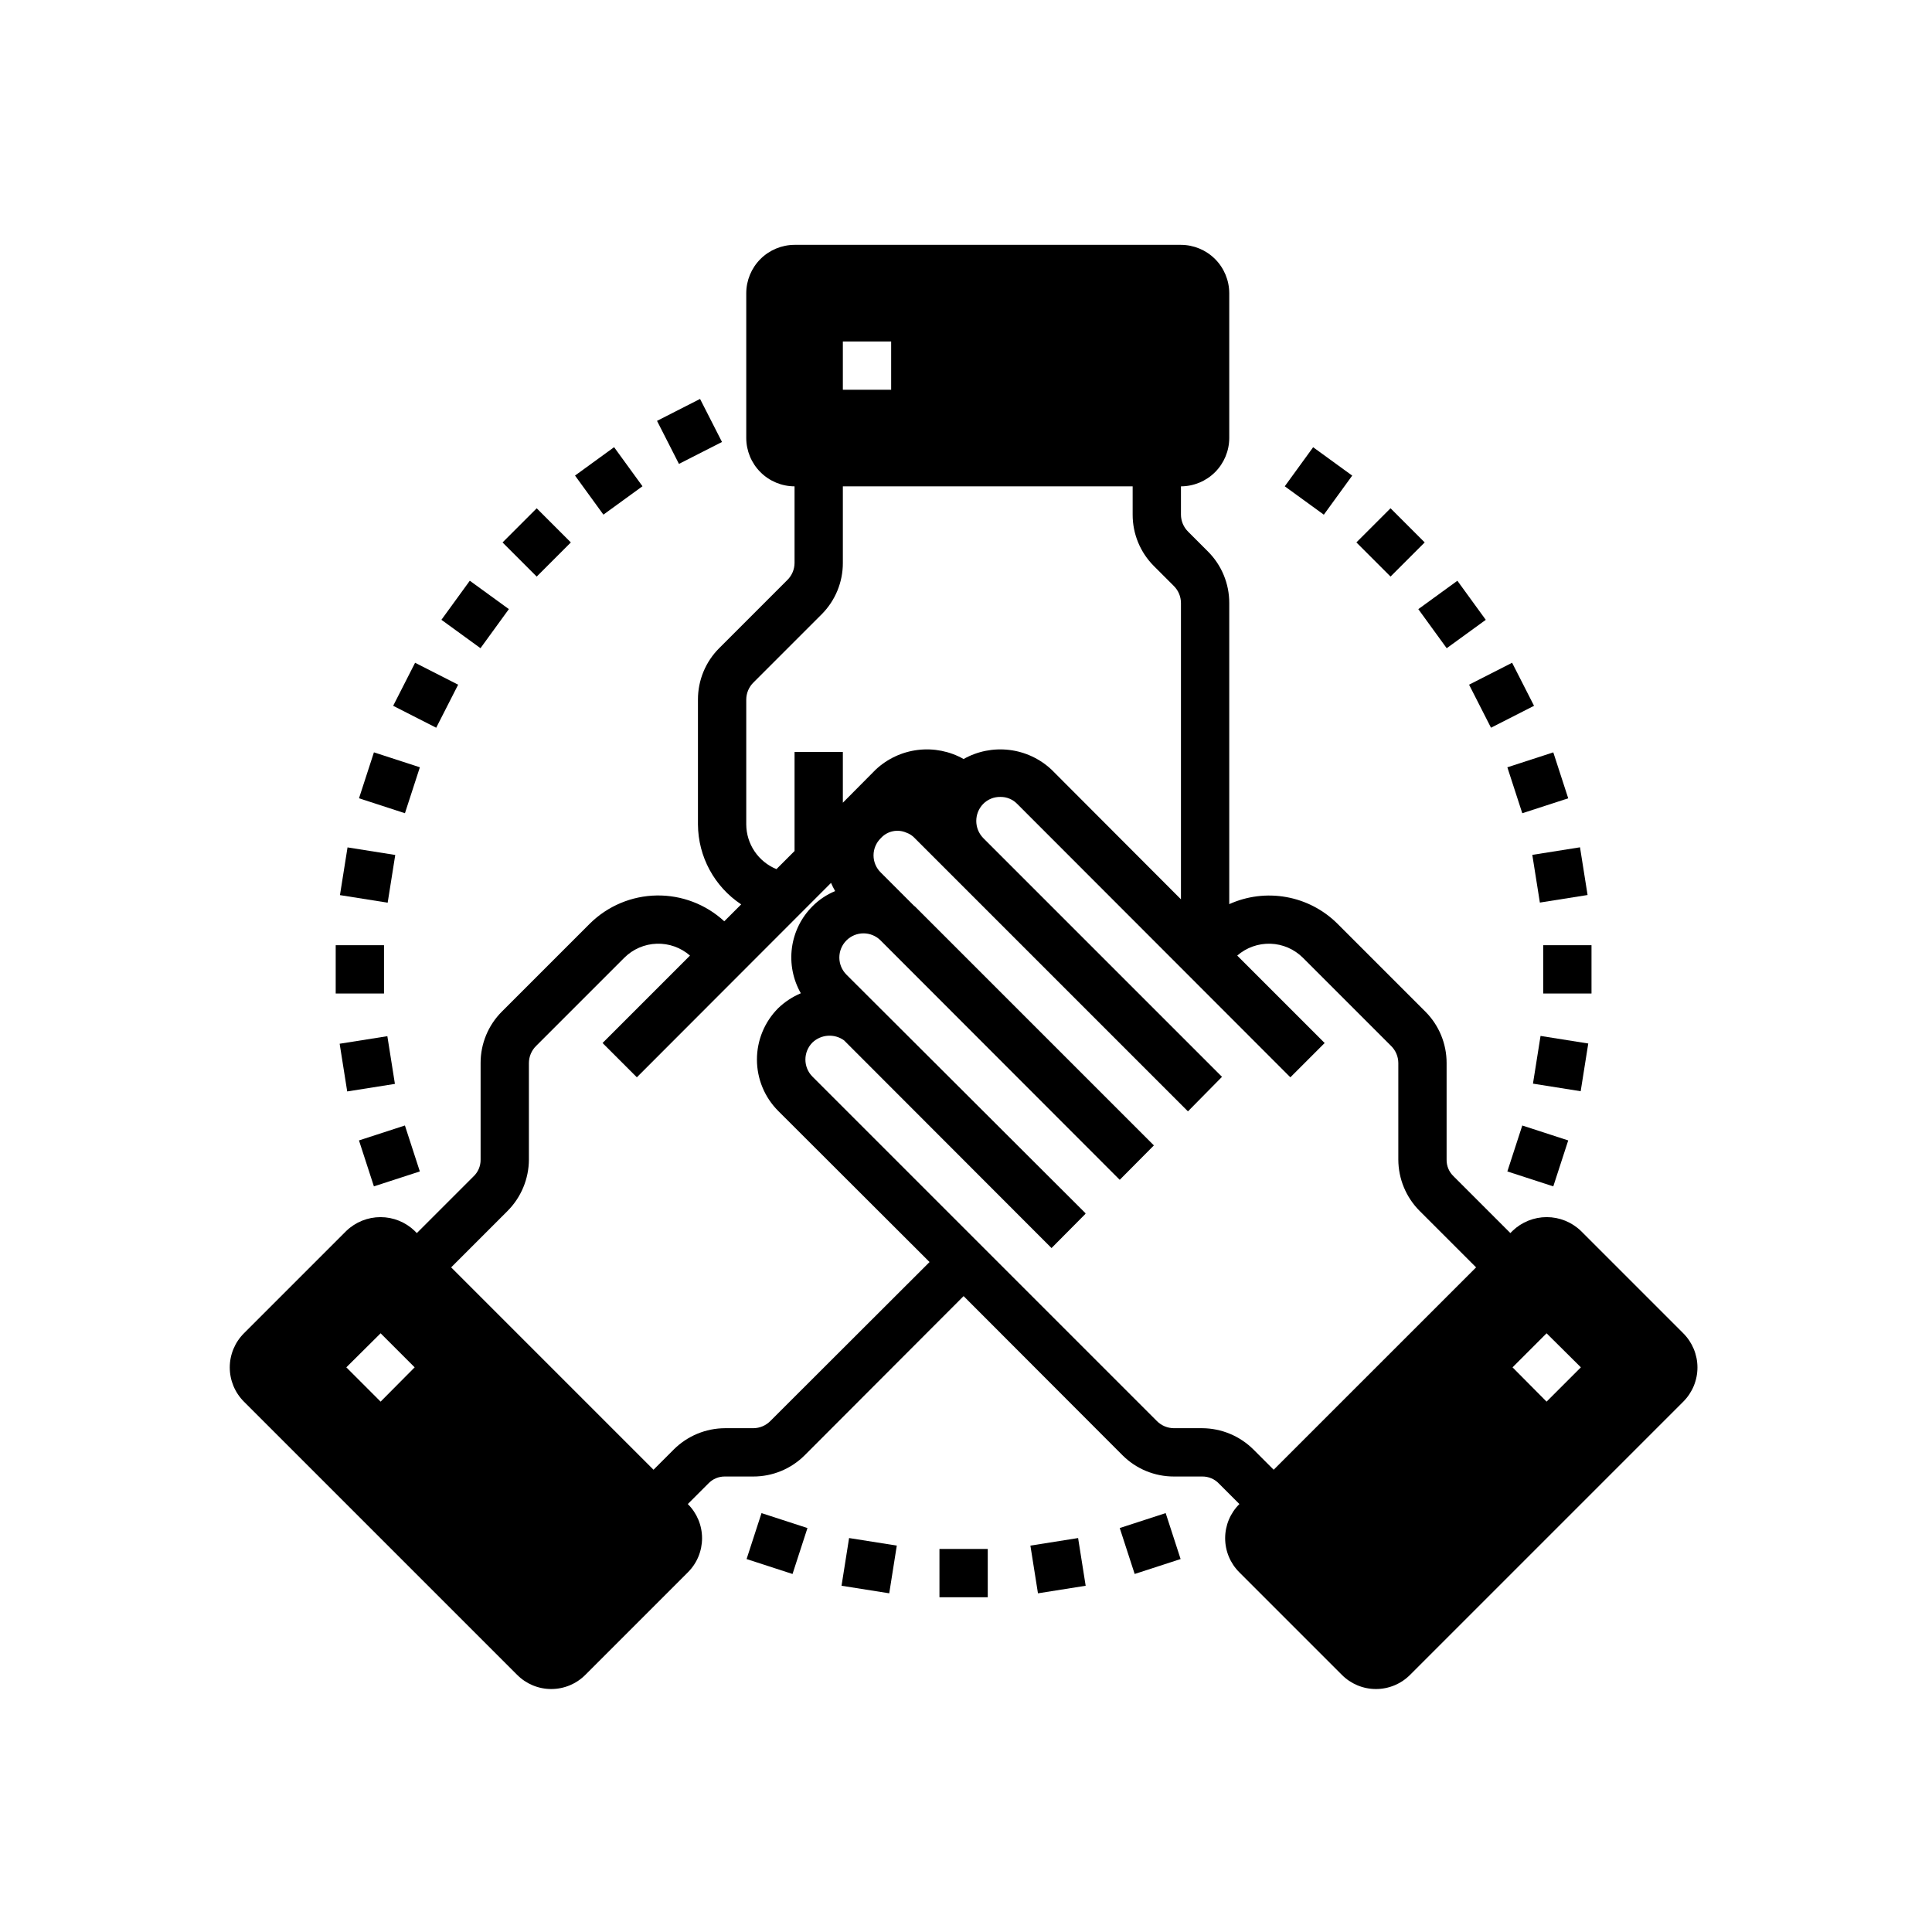 <?xml version="1.0" encoding="UTF-8" standalone="no"?>
<svg
   xmlns:dc="http://purl.org/dc/elements/1.1/"
   xmlns:cc="http://creativecommons.org/ns#"
   xmlns:rdf="http://www.w3.org/1999/02/22-rdf-syntax-ns#"
   xmlns:svg="http://www.w3.org/2000/svg"
   xmlns="http://www.w3.org/2000/svg"
   xmlns:sodipodi="http://sodipodi.sourceforge.net/DTD/sodipodi-0.dtd"
   xmlns:inkscape="http://www.inkscape.org/namespaces/inkscape"
   width="700pt"
   height="700pt"
   version="1.1"
   viewBox="0 0 700 700"
   id="svg304"
   sodipodi:docname="noun-team-4854330.svg"
   inkscape:version="1.0.2 (e86c870879, 2021-01-15, custom)">
  <sodipodi:namedview
     pagecolor="#000"
     bordercolor="#666666"
     borderopacity="1"
     objecttolerance="10"
     gridtolerance="10"
     guidetolerance="10"
     inkscape:pageopacity="0"
     inkscape:pageshadow="2"
     inkscape:window-width="1920"
     inkscape:window-height="992"
     id="namedview306"
     showgrid="false"
     inkscape:pagecheckerboard="true"
     inkscape:zoom="0.86357143"
     inkscape:cx="466.66667"
     inkscape:cy="512.98594"
     inkscape:window-x="-8"
     inkscape:window-y="-8"
     inkscape:window-maximized="1"
     inkscape:current-layer="g302" />
  <defs
     id="defs208">
    <symbol
       id="p"
       overflow="visible">
      <path
         d="m29.312-1.75c-1.512 0.781-3.09 1.371-4.734 1.766-1.637 0.406-3.34 0.609-5.109 0.609-5.312 0-9.527-1.484-12.641-4.453-3.106-2.969-4.656-7-4.656-12.094s1.551-9.125 4.656-12.094c3.113-2.969 7.328-4.453 12.641-4.453 1.77 0 3.473 0.199 5.109 0.594 1.645 0.398 3.223 0.992 4.734 1.781v6.594c-1.531-1.039-3.039-1.801-4.516-2.281-1.48-0.488-3.039-0.734-4.672-0.734-2.938 0-5.246 0.945-6.922 2.828-1.68 1.875-2.516 4.465-2.516 7.766 0 3.293 0.836 5.883 2.516 7.766 1.676 1.875 3.984 2.812 6.922 2.812 1.633 0 3.191-0.238 4.672-0.719 1.477-0.488 2.984-1.254 4.516-2.297z"
         id="path160" />
    </symbol>
    <symbol
       id="c"
       overflow="visible">
      <path
         d="m21.453-17.406c-0.68-0.312-1.352-0.539-2.016-0.688-0.656-0.156-1.32-0.234-1.984-0.234-1.969 0-3.484 0.633-4.547 1.891-1.055 1.262-1.578 3.07-1.578 5.422v11.016h-7.656v-23.922h7.656v3.922c0.977-1.562 2.102-2.703 3.375-3.422 1.281-0.719 2.812-1.078 4.594-1.078 0.25 0 0.523 0.012 0.828 0.031 0.301 0.023 0.734 0.07 1.297 0.141z"
         id="path163" />
    </symbol>
    <symbol
       id="a"
       overflow="visible">
      <path
         d="m27.562-12.031v2.188h-17.891c0.188 1.793 0.832 3.137 1.938 4.031 1.113 0.898 2.672 1.344 4.672 1.344 1.602 0 3.25-0.234 4.938-0.703 1.688-0.477 3.422-1.203 5.203-2.172v5.891c-1.805 0.688-3.609 1.203-5.422 1.547-1.812 0.352-3.621 0.531-5.422 0.531-4.336 0-7.703-1.098-10.109-3.297-2.398-2.207-3.594-5.297-3.594-9.266 0-3.906 1.176-6.973 3.531-9.203 2.363-2.238 5.609-3.359 9.734-3.359 3.758 0 6.769 1.137 9.031 3.406 2.258 2.262 3.391 5.281 3.391 9.062zm-7.859-2.531c0-1.457-0.43-2.629-1.281-3.516-0.844-0.895-1.949-1.344-3.312-1.344-1.492 0-2.699 0.418-3.625 1.25-0.918 0.836-1.492 2.039-1.719 3.609z"
         id="path166" />
    </symbol>
    <symbol
       id="i"
       overflow="visible">
      <path
         d="m14.391-10.766c-1.594 0-2.793 0.273-3.594 0.812-0.805 0.543-1.203 1.34-1.203 2.391 0 0.969 0.32 1.73 0.969 2.281 0.645 0.543 1.547 0.812 2.703 0.812 1.438 0 2.644-0.516 3.625-1.547 0.988-1.031 1.484-2.32 1.484-3.875v-0.875zm11.688-2.891v13.656h-7.703v-3.547c-1.031 1.449-2.188 2.508-3.469 3.172s-2.84 1-4.672 1c-2.481 0-4.496-0.723-6.047-2.172-1.543-1.445-2.312-3.32-2.312-5.625 0-2.812 0.961-4.867 2.891-6.172 1.938-1.312 4.969-1.969 9.094-1.969h4.516v-0.609c0-1.207-0.48-2.094-1.438-2.656-0.949-0.562-2.438-0.844-4.469-0.844-1.637 0-3.156 0.168-4.562 0.5-1.406 0.324-2.719 0.812-3.938 1.469v-5.828c1.645-0.406 3.289-0.707 4.938-0.906 1.656-0.207 3.305-0.312 4.953-0.312 4.32 0 7.438 0.855 9.344 2.562 1.914 1.699 2.875 4.461 2.875 8.281z"
         id="path169" />
    </symbol>
    <symbol
       id="b"
       overflow="visible">
      <path
         d="m12.031-30.719v6.797h7.875v5.469h-7.875v10.141c0 1.117 0.219 1.871 0.656 2.266 0.438 0.387 1.312 0.578 2.625 0.578h3.938v5.469h-6.562c-3.023 0-5.164-0.629-6.422-1.891-1.262-1.258-1.891-3.398-1.891-6.422v-10.141h-3.797v-5.469h3.797v-6.797z"
         id="path172" />
    </symbol>
    <symbol
       id="h"
       overflow="visible">
      <path
         d="m19.953-20.422v-12.812h7.688v33.234h-7.688v-3.453c-1.055 1.406-2.215 2.438-3.484 3.094-1.273 0.656-2.742 0.984-4.406 0.984-2.949 0-5.371-1.172-7.266-3.516-1.887-2.344-2.828-5.359-2.828-9.047s0.941-6.703 2.828-9.047c1.895-2.344 4.316-3.516 7.266-3.516 1.656 0 3.117 0.336 4.391 1 1.281 0.656 2.445 1.684 3.5 3.078zm-5.047 15.484c1.645 0 2.894-0.598 3.75-1.797 0.863-1.195 1.297-2.93 1.297-5.203 0-2.281-0.434-4.019-1.297-5.219-0.855-1.195-2.106-1.797-3.75-1.797-1.625 0-2.871 0.602-3.734 1.797-0.855 1.199-1.281 2.938-1.281 5.219 0 2.273 0.426 4.008 1.281 5.203 0.863 1.199 2.109 1.797 3.734 1.797z"
         id="path175" />
    </symbol>
    <symbol
       id="g"
       overflow="visible">
      <path
         d="m16.406-4.938c1.633 0 2.883-0.598 3.75-1.797 0.863-1.195 1.297-2.93 1.297-5.203 0-2.281-0.434-4.019-1.297-5.219-0.867-1.195-2.117-1.797-3.75-1.797-1.637 0-2.891 0.605-3.766 1.812-0.875 1.199-1.312 2.934-1.312 5.203 0 2.262 0.438 3.996 1.312 5.203 0.875 1.199 2.129 1.797 3.766 1.797zm-5.078-15.484c1.051-1.395 2.219-2.422 3.5-3.078 1.281-0.664 2.754-1 4.422-1 2.945 0 5.367 1.172 7.266 3.516 1.895 2.344 2.844 5.359 2.844 9.047s-0.949 6.703-2.844 9.047c-1.898 2.344-4.32 3.516-7.266 3.516-1.668 0-3.141-0.336-4.422-1s-2.449-1.691-3.5-3.078v3.453h-7.656v-33.234h7.656z"
         id="path178" />
    </symbol>
    <symbol
       id="f"
       overflow="visible">
      <path
         d="m0.531-23.922h7.656l6.422 16.234 5.469-16.234h7.656l-10.062 26.188c-1.012 2.664-2.195 4.523-3.547 5.578-1.344 1.062-3.121 1.594-5.328 1.594h-4.422v-5.016h2.391c1.301 0 2.242-0.211 2.828-0.625 0.594-0.406 1.055-1.148 1.391-2.219l0.203-0.656z"
         id="path181" />
    </symbol>
    <symbol
       id="e"
       overflow="visible">
      <path
         d="m4.016-31.891h8.219v11.641l11.859-11.641h9.547l-15.359 15.094 16.938 16.797h-10.281l-12.703-12.562v12.562h-8.219z"
         id="path184" />
    </symbol>
    <symbol
       id="d"
       overflow="visible">
      <path
         d="m15.062-19.031c-1.699 0-2.996 0.609-3.891 1.828-0.887 1.219-1.328 2.977-1.328 5.266 0 2.293 0.441 4.047 1.328 5.266 0.895 1.219 2.191 1.828 3.891 1.828 1.664 0 2.938-0.609 3.812-1.828 0.883-1.219 1.328-2.973 1.328-5.266 0-2.289-0.445-4.047-1.328-5.266-0.875-1.219-2.148-1.828-3.812-1.828zm0-5.469c4.113 0 7.328 1.109 9.641 3.328s3.469 5.297 3.469 9.234c0 3.93-1.156 7.008-3.469 9.234-2.312 2.219-5.527 3.328-9.641 3.328-4.137 0-7.371-1.109-9.703-3.328-2.324-2.227-3.484-5.305-3.484-9.234 0-3.938 1.16-7.016 3.484-9.234 2.332-2.219 5.566-3.328 9.703-3.328z"
         id="path187" />
    </symbol>
    <symbol
       id="o"
       overflow="visible">
      <path
         d="m25.844-19.953c0.969-1.477 2.117-2.602 3.453-3.375 1.332-0.781 2.797-1.172 4.391-1.172 2.75 0 4.844 0.852 6.281 2.547 1.438 1.688 2.156 4.152 2.156 7.391v14.562h-7.688v-12.469c0.008-0.188 0.02-0.379 0.031-0.578 0.008-0.195 0.016-0.484 0.016-0.859 0-1.695-0.25-2.926-0.75-3.688-0.5-0.758-1.309-1.141-2.422-1.141-1.449 0-2.57 0.602-3.359 1.797-0.793 1.199-1.203 2.93-1.234 5.188v11.75h-7.688v-12.469c0-2.656-0.23-4.363-0.688-5.125-0.449-0.758-1.258-1.141-2.422-1.141-1.469 0-2.606 0.605-3.406 1.812-0.793 1.199-1.188 2.918-1.188 5.156v11.766h-7.703v-23.922h7.703v3.5c0.938-1.352 2.016-2.367 3.234-3.047 1.219-0.688 2.555-1.031 4.016-1.031 1.656 0 3.113 0.402 4.375 1.203 1.27 0.793 2.234 1.906 2.891 3.344z"
         id="path190" />
    </symbol>
    <symbol
       id="n"
       overflow="visible">
      <path
         d="m3.672-33.234h7.656v18.094l8.797-8.781h8.891l-11.688 10.969 12.594 12.953h-9.266l-9.328-9.969v9.969h-7.656z"
         id="path193" />
    </symbol>
    <symbol
       id="m"
       overflow="visible">
      <path
         d="m3.672-23.922h7.656v23.922h-7.656zm0-9.312h7.656v6.234h-7.656z"
         id="path196" />
    </symbol>
    <symbol
       id="l"
       overflow="visible">
      <path
         d="m4.016-31.891h9.188l11.594 21.875v-21.875h7.797v31.891h-9.188l-11.594-21.875v21.875h-7.797z"
         id="path199" />
    </symbol>
    <symbol
       id="k"
       overflow="visible">
      <path
         d="m27.734-14.562v14.562h-7.703v-11.156c0-2.062-0.047-3.484-0.141-4.266-0.086-0.781-0.242-1.359-0.469-1.734-0.305-0.5-0.711-0.883-1.219-1.156-0.512-0.281-1.094-0.422-1.75-0.422-1.594 0-2.852 0.617-3.766 1.844-0.906 1.23-1.359 2.938-1.359 5.125v11.766h-7.656v-23.922h7.656v3.5c1.145-1.395 2.363-2.422 3.656-3.078 1.301-0.664 2.738-1 4.312-1 2.758 0 4.852 0.852 6.281 2.547 1.438 1.688 2.156 4.152 2.156 7.391z"
         id="path202" />
    </symbol>
    <symbol
       id="j"
       overflow="visible">
      <path
         d="m11.328-3.453v12.547h-7.656v-33.016h7.656v3.5c1.051-1.395 2.219-2.422 3.5-3.078 1.281-0.664 2.754-1 4.422-1 2.945 0 5.367 1.172 7.266 3.516 1.895 2.344 2.844 5.359 2.844 9.047s-0.949 6.703-2.844 9.047c-1.898 2.344-4.32 3.516-7.266 3.516-1.668 0-3.141-0.336-4.422-1s-2.449-1.691-3.5-3.078zm5.078-15.5c-1.637 0-2.891 0.605-3.766 1.812-0.875 1.199-1.312 2.934-1.312 5.203 0 2.262 0.438 3.996 1.312 5.203 0.875 1.199 2.129 1.797 3.766 1.797 1.633 0 2.883-0.598 3.75-1.797 0.863-1.195 1.297-2.93 1.297-5.203 0-2.281-0.434-4.019-1.297-5.219-0.867-1.195-2.117-1.797-3.75-1.797z"
         id="path205" />
    </symbol>
  </defs>
  <g
     fill="#000"
     id="g302">
    <path
       d="m 609.882,483.076 -37.102,-37.102 c -3.324,-3.199 -7.762,-4.988 -12.379,-4.988 -4.617,0 -9.055,1.789 -12.383,4.988 l -0.789,0.789 -20.562,-20.562 h 0.004 c -1.656,-1.566 -2.578,-3.758 -2.539,-6.039 v -35 c 0.016,-6.988 -2.754,-13.695 -7.699,-18.637 l -31.938,-31.938 c -5.051,-4.984 -11.488,-8.32 -18.473,-9.566 -6.981,-1.25 -14.176,-0.355 -20.641,2.566 v -109.11 c 0.016,-6.988 -2.754,-13.695 -7.699,-18.637 l -7.176,-7.176 c -1.672,-1.637 -2.617,-3.875 -2.625,-6.211 v -10.238 c 4.637,-0.016 9.082,-1.863 12.359,-5.141 3.277,-3.277 5.125,-7.723 5.141,-12.359 v -52.5 c -0.016,-4.637 -1.863,-9.082 -5.141,-12.359 -3.277,-3.277 -7.723,-5.125 -12.359,-5.141 h -140 c -4.637,0.016 -9.082,1.863 -12.359,5.141 -3.277,3.277 -5.125,7.723 -5.141,12.359 v 52.5 c 0.016,4.637 1.863,9.082 5.141,12.359 3.277,3.277 7.723,5.125 12.359,5.141 v 27.738 c -0.008,2.336 -0.953,4.574 -2.625,6.211 l -24.676,24.676 c -4.945,4.941 -7.715,11.648 -7.699,18.637 v 45.238 c 0.07,11.66 5.941,22.52 15.664,28.961 l -6.125,6.125 c -6.656,-6.148 -15.426,-9.496 -24.484,-9.352 -9.059,0.148 -17.715,3.781 -24.168,10.141 l -31.938,31.938 c -4.945,4.941 -7.715,11.648 -7.699,18.637 v 35 c 0.031,2.32 -0.922,4.547 -2.625,6.125 l -20.477,20.477 -0.789,-0.789 h 0.004 c -3.328,-3.199 -7.766,-4.988 -12.383,-4.988 -4.617,0 -9.055,1.789 -12.379,4.988 l -37.102,37.102 c -3.285,3.281 -5.133,7.734 -5.133,12.379 0,4.644 1.848,9.102 5.133,12.383 l 98.961,98.961 c 3.273,3.305 7.731,5.164 12.383,5.164 4.652,0 9.109,-1.859 12.383,-5.164 l 37.102,-37.102 -0.004,0.004 c 3.305,-3.273 5.164,-7.731 5.164,-12.383 0,-4.648 -1.859,-9.105 -5.164,-12.379 l 7.438,-7.438 c 1.566,-1.656 3.758,-2.578 6.039,-2.539 h 10.238 c 6.988,0.016 13.695,-2.754 18.637,-7.699 l 57.574,-57.664 57.574,57.664 c 4.941,4.945 11.648,7.715 18.637,7.699 h 10.238 c 2.32,-0.031 4.547,0.922 6.125,2.625 l 7.352,7.352 c -3.305,3.273 -5.164,7.731 -5.164,12.379 0,4.652 1.859,9.109 5.164,12.383 l 37.102,37.102 -0.004,-0.004 c 3.273,3.305 7.731,5.164 12.383,5.164 4.652,0 9.109,-1.859 12.383,-5.164 l 98.961,-98.961 c 3.285,-3.281 5.133,-7.738 5.133,-12.383 0,-4.644 -1.848,-9.098 -5.133,-12.379 z m -471.98,24.762 -12.422,-12.426 12.426,-12.336 12.336,12.336 z m 167.48,-384.12 h 17.5 v 17.5 h -17.5 z m -35,129.76 c 0.008,-2.336 0.953,-4.574 2.625,-6.211 l 24.676,-24.676 c 4.945,-4.941 7.715,-11.648 7.699,-18.637 v -27.738 h 105 v 10.238 c -0.016,6.988 2.754,13.695 7.699,18.637 l 7.176,7.176 c 1.672,1.637 2.617,3.875 2.625,6.211 v 107.36 l -46.898,-46.988 c -4.211,-3.945 -9.57,-6.445 -15.297,-7.137 -5.727,-0.691 -11.527,0.457 -16.555,3.289 -5.027,-2.832 -10.828,-3.981 -16.555,-3.289 -5.727,0.691 -11.086,3.191 -15.297,7.137 l -11.898,11.988 v -18.375 h -17.5 v 35.875 l -6.562,6.562 c -3.219,-1.316 -5.973,-3.555 -7.922,-6.438 -1.945,-2.879 -2.996,-6.273 -3.016,-9.75 z m 8.75,261.36 c -1.637,1.672 -3.875,2.617 -6.211,2.625 h -10.238 c -6.957,0.027 -13.621,2.793 -18.551,7.699 l -7.352,7.352 -73.324,-73.324 20.387,-20.387 v -0.004 c 4.953,-4.941 7.754,-11.641 7.789,-18.637 v -35 c 0.008,-2.336 0.953,-4.574 2.625,-6.211 l 31.938,-31.938 c 3.129,-3.121 7.328,-4.941 11.746,-5.086 4.418,-0.145 8.727,1.391 12.055,4.297 l -31.676,31.676 12.426,12.426 70.352,-70.438 h -0.004 c 0.445,1.016 0.941,2.008 1.488,2.973 -3.078,1.277 -5.875,3.148 -8.223,5.516 -4.059,4.062 -6.668,9.348 -7.426,15.039 -0.758,5.691 0.375,11.473 3.223,16.461 -3.051,1.285 -5.84,3.125 -8.223,5.422 -4.918,4.941 -7.68,11.625 -7.68,18.594 0,6.973 2.762,13.656 7.68,18.594 l 54.863,54.773 z m 182.35,17.676 -7.262,-7.262 h -0.004 c -4.941,-4.953 -11.641,-7.754 -18.637,-7.789 h -10.238 c -2.336,-0.008 -4.574,-0.953 -6.211,-2.625 l -124.77,-124.77 c -3.394,-3.414 -3.394,-8.926 0,-12.34 3.133,-2.984 7.949,-3.316 11.461,-0.785 l 75.164,75.25 12.336,-12.426 -0.086,-0.086 0.086,-0.086 -86.625,-86.449 v -0.004 c -1.648,-1.637 -2.578,-3.859 -2.586,-6.184 -0.008,-2.32 0.906,-4.551 2.543,-6.199 3.406,-3.43 8.949,-3.449 12.379,-0.043 l 86.625,86.711 h 0.086 l 12.336,-12.426 -86.625,-86.625 c -0.086,0 -0.086,-0.086 -0.176,-0.086 l -12.164,-12.164 0.008,0.004 c -1.68,-1.633 -2.625,-3.875 -2.625,-6.215 0,-2.34 0.945,-4.582 2.625,-6.211 2.328,-2.609 6.074,-3.422 9.273,-2.012 1.172,0.406 2.223,1.098 3.062,2.012 l 98.961,98.961 12.336,-12.512 -86.539,-86.539 h 0.004 c -3.332,-3.438 -3.332,-8.898 0,-12.336 1.637,-1.66 3.883,-2.578 6.215,-2.539 2.305,-0.039 4.523,0.883 6.125,2.539 l 98.961,99.051 12.426,-12.426 -31.676,-31.676 c 3.328,-2.906 7.637,-4.441 12.055,-4.297 4.418,0.145 8.617,1.965 11.746,5.086 l 31.938,31.938 c 1.672,1.637 2.617,3.875 2.625,6.211 v 35 c 0.027,6.957 2.793,13.621 7.699,18.551 l 20.477,20.477 z m 98.875,-24.676 -12.336,-12.426 12.336,-12.336 12.426,12.336 z"
       id="path210" />
    <path
       d="m 340.382,561.216 h 17.5 v 17.5 h -17.5 z"
       id="path212" />
    <path
       d="m 373.332,560.006 17.285,-2.742 2.742,17.285 -17.285,2.742 z"
       id="path214" />
    <path
       d="m 405.702,553.636 16.645,-5.41 5.41,16.645 -16.645,5.41 z"
       id="path216" />
    <path
       d="m 546.142,424.436 5.41,-16.645 16.645,5.41 -5.41,16.645 z"
       id="path218" />
    <path
       d="m 555.422,392.626 2.746,-17.289 17.289,2.746 -2.746,17.289 z"
       id="path220" />
    <path
       d="m 559.132,342.466 h 17.5 v 17.5 h -17.5 z"
       id="path222" />
    <path
       d="m 555.182,309.736 17.285,-2.742 2.742,17.285 -17.285,2.742 z"
       id="path224" />
    <path
       d="m 546.142,278.006 16.645,-5.41 5.41,16.645 -16.645,5.41 z"
       id="path226" />
    <path
       d="m 532.272,248.076 15.594,-7.945 7.945,15.594 -15.594,7.945 z"
       id="path228" />
    <path
       d="m 513.882,220.706 14.156,-10.285 10.285,14.156 -14.156,10.285 z"
       id="path230" />
    <path
       d="m 491.442,196.526 12.375,-12.375 12.375,12.375 -12.375,12.375 z"
       id="path232" />
    <path
       d="m 465.492,176.196 10.285,-14.156 14.156,10.285 -10.285,14.156 z"
       id="path234" />
    <path
       d="m 238.052,152.486 15.594,-7.945 7.945,15.594 -15.594,7.945 z"
       id="path236" />
    <path
       d="m 208.342,172.306 14.156,-10.285 10.285,14.156 -14.156,10.285 z"
       id="path238" />
    <path
       d="m 182.082,196.536 12.375,-12.375 12.375,12.375 -12.375,12.375 z"
       id="path240" />
    <path
       d="m 159.932,224.566 10.285,-14.156 14.156,10.285 -10.285,14.156 z"
       id="path242" />
    <path
       d="m 142.452,255.726 7.945,-15.594 15.594,7.945 -7.945,15.594 z"
       id="path244" />
    <path
       d="m 130.072,289.236 5.41,-16.645 16.645,5.41 -5.41,16.645 z"
       id="path246" />
    <path
       d="m 123.172,324.316 2.746,-17.289 17.289,2.746 -2.746,17.289 z"
       id="path248" />
    <path
       d="m 121.632,342.466 h 17.5 v 17.5 h -17.5 z"
       id="path250" />
    <path
       d="m 123.062,378.166 17.285,-2.738 2.738,17.285 -17.285,2.738 z"
       id="path252" />
    <path
       d="m 130.062,413.196 16.645,-5.41 5.41,16.645 -16.645,5.41 z"
       id="path254" />
    <path
       d="m 270.502,564.876 5.41,-16.645 16.645,5.41 -5.41,16.645 z"
       id="path256" />
    <path
       d="m 304.902,574.546 2.738,-17.285 17.285,2.738 -2.738,17.285 z"
       id="path258" />
  </g>
</svg>
